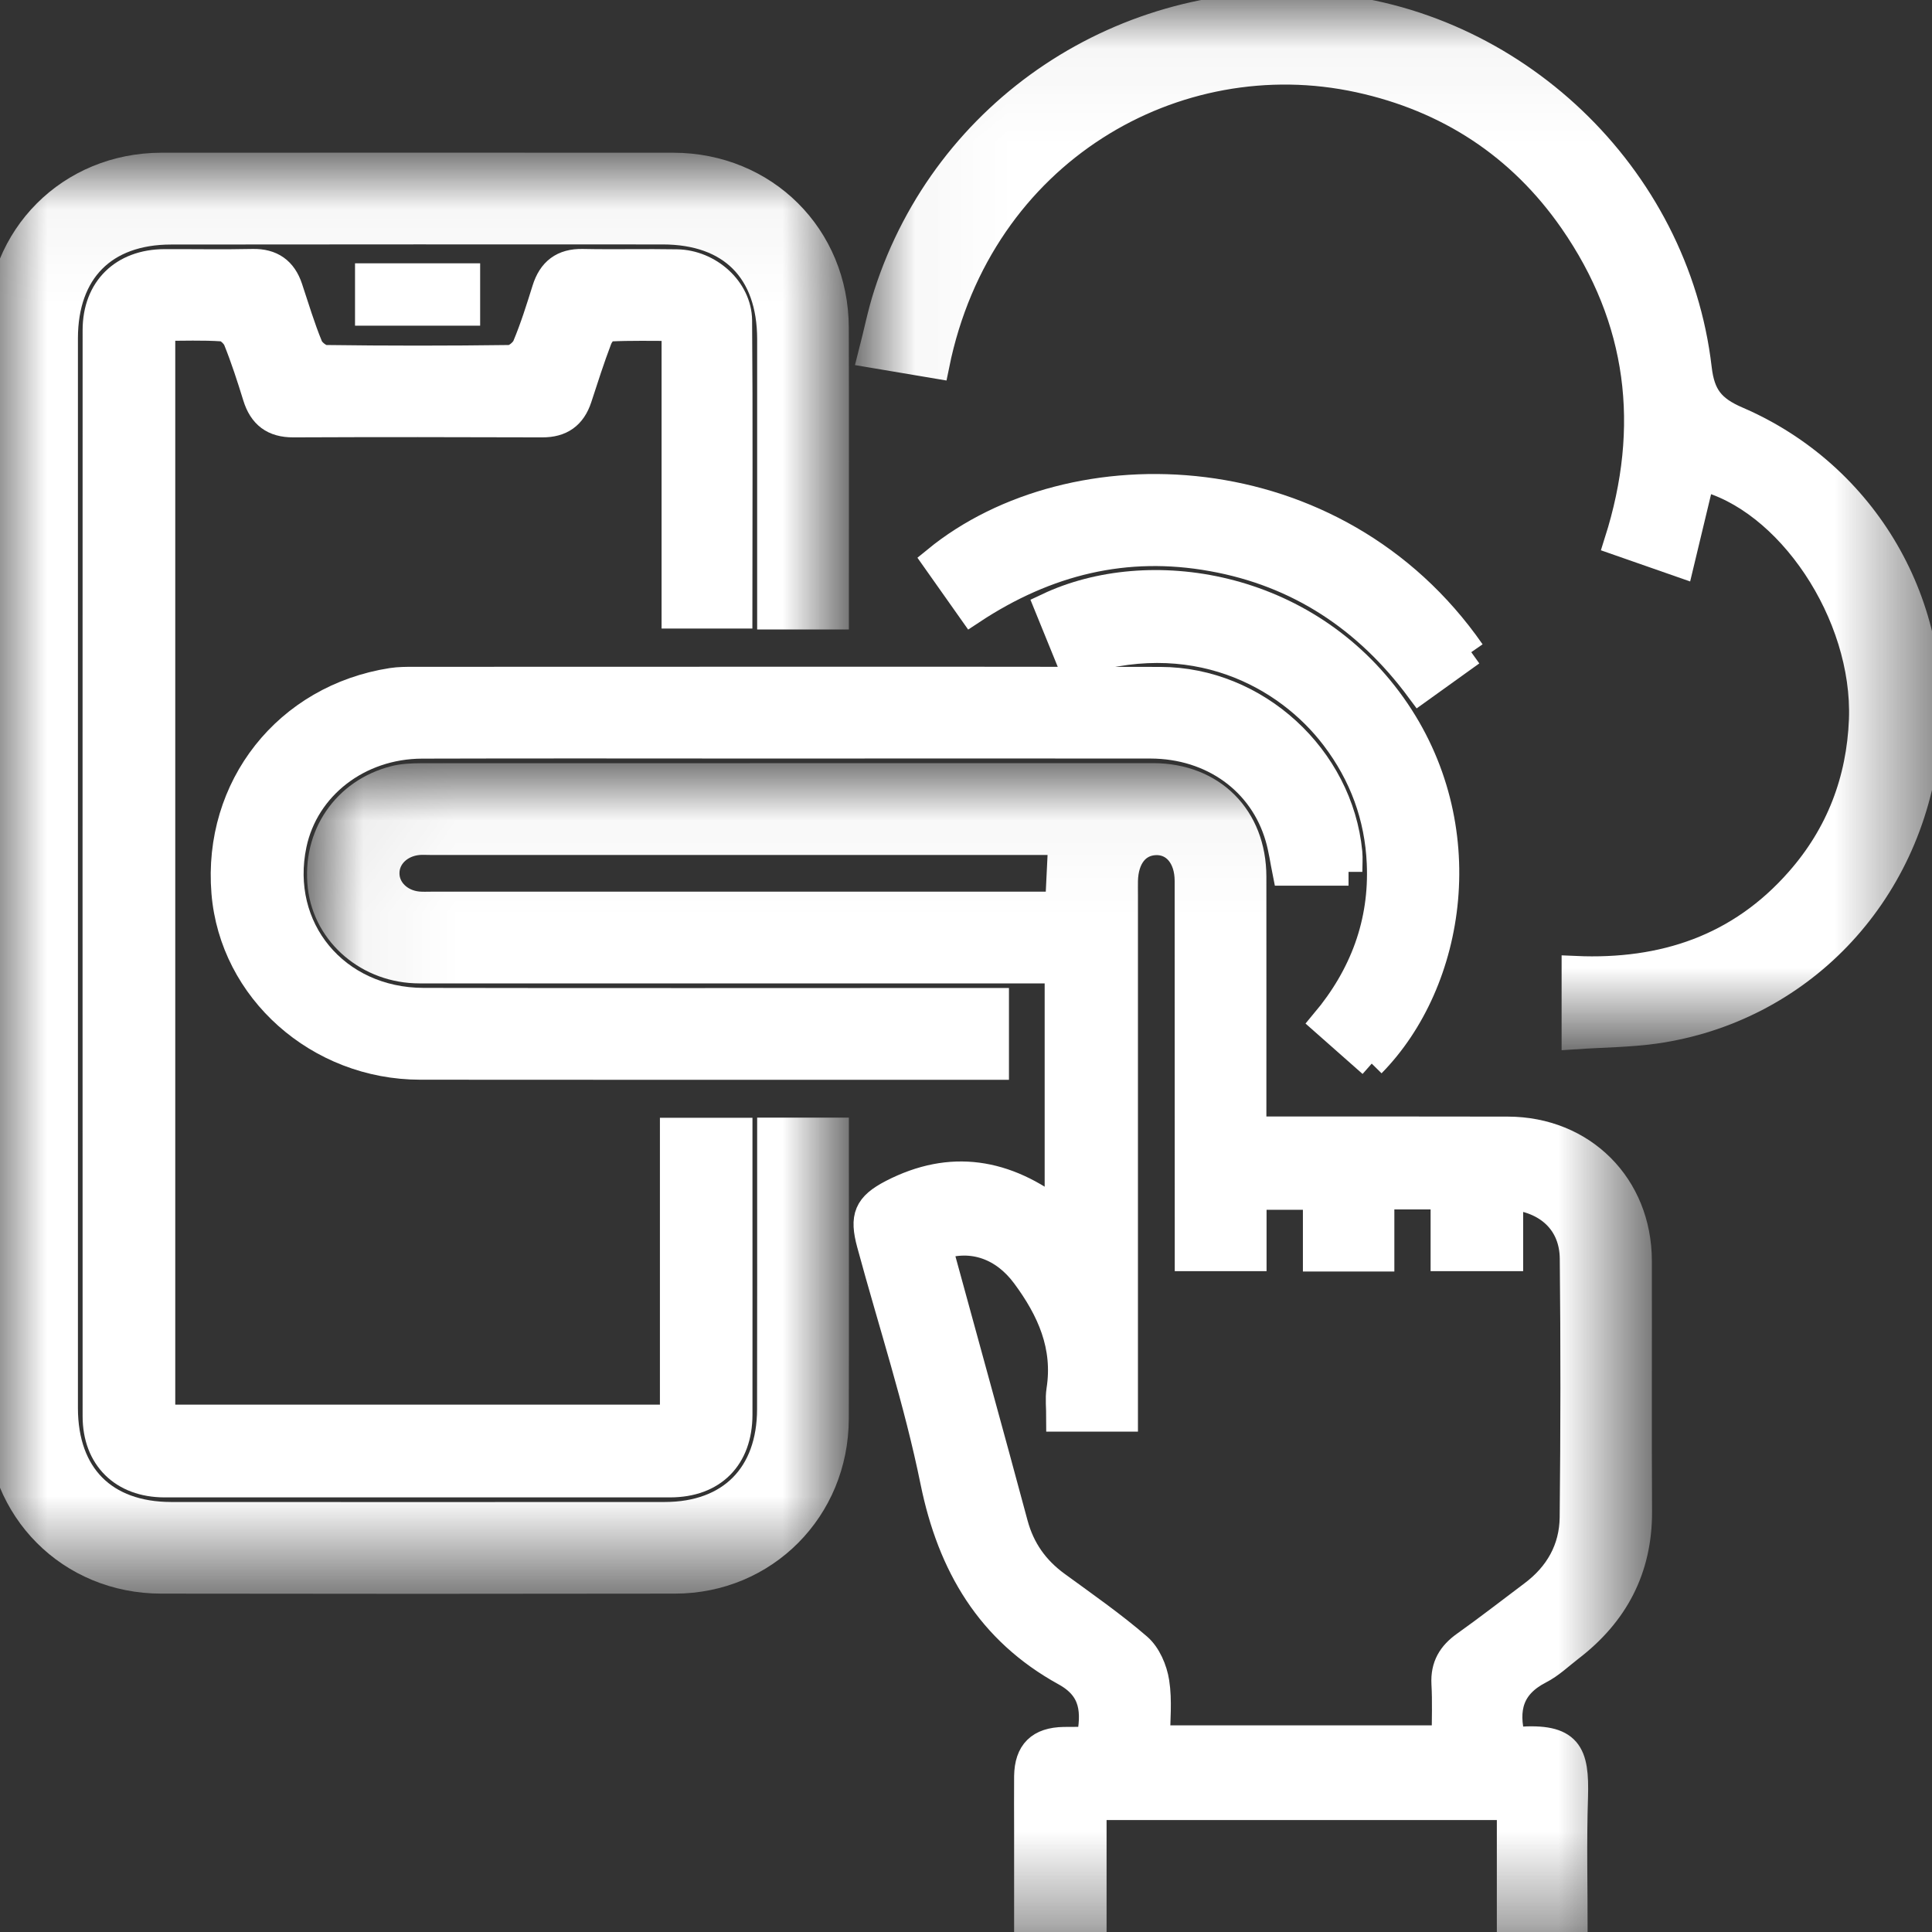 <?xml version="1.0" encoding="UTF-8"?>
<svg width="21px" height="21px" viewBox="0 0 21 21" version="1.1" xmlns="http://www.w3.org/2000/svg" xmlns:xlink="http://www.w3.org/1999/xlink">
    <rect x="0" y="0" width="21" height="21" fill="#333333" stroke="none"/>
    <!-- Generator: Sketch 59 (86127) - https://sketch.com -->
    <title>zhi yi guan li</title>
    <desc>Created with Sketch.</desc>
    <defs>
        <polygon id="path-1" points="0.048 0.034 14.368 0.034 14.368 12.591 0.048 12.591"></polygon>
        <polygon id="path-3" points="0 0.044 9.078 0.044 9.078 15.409 0 15.409"></polygon>
        <polygon id="path-5" points="0.036 0.042 11.51 0.042 11.51 11.238 0.036 11.238"></polygon>
        <polygon id="path-7" points="0 21.002 20.953 21.002 20.953 0.058 0 0.058"></polygon>
    </defs>
    <g id="页面-1" stroke="none" stroke-width="1" fill="none" fill-rule="evenodd">
        <g id="zhi-yi-guan-li">
            <g id="编组" transform="translate(3.439, 8.411)">
                <mask id="mask-2" fill="white">
                    <use xlink:href="#path-1"></use>
                </mask>
                <g id="Clip-2"></g>
                <path d="M12.486,9.468 C12.337,9.574 12.26,9.7 12.27,9.889 C12.281,10.084 12.273,10.28 12.273,10.493 L9.129,10.493 C9.129,10.289 9.153,10.076 9.121,9.874 C9.1,9.738 9.032,9.578 8.931,9.491 C8.651,9.249 8.346,9.037 8.046,8.818 C7.814,8.649 7.661,8.435 7.585,8.154 C7.322,7.174 7.05,6.196 6.783,5.217 C6.775,5.19 6.776,5.161 6.772,5.133 C7.131,5.011 7.472,5.135 7.705,5.45 C7.981,5.823 8.16,6.22 8.085,6.7 C8.071,6.792 8.083,6.888 8.083,7 L8.78,7 L8.78,1.316 C8.78,1.265 8.779,1.214 8.78,1.163 C8.786,0.906 8.916,0.742 9.12,0.734 C9.329,0.726 9.479,0.899 9.479,1.164 C9.48,2.444 9.48,3.725 9.48,5.005 L9.48,5.256 L10.178,5.256 L10.178,4.589 L10.873,4.589 L10.873,5.26 L11.567,5.26 L11.567,4.585 L12.261,4.585 L12.261,5.256 L12.967,5.256 L12.967,4.585 C13.388,4.618 13.661,4.875 13.665,5.268 C13.675,6.207 13.674,7.145 13.664,8.083 C13.66,8.429 13.5,8.711 13.22,8.92 C12.976,9.103 12.735,9.291 12.486,9.468 L12.486,9.468 Z M1.257,1.431 C1.206,1.431 1.155,1.434 1.104,1.429 C0.901,1.409 0.752,1.26 0.753,1.08 C0.753,0.899 0.902,0.753 1.106,0.733 C1.149,0.729 1.193,0.732 1.237,0.732 L8.105,0.732 C8.094,0.971 8.083,1.186 8.071,1.431 L1.257,1.431 Z M13.293,9.745 C13.415,9.683 13.517,9.584 13.626,9.5 C14.113,9.127 14.37,8.641 14.368,8.021 C14.363,7.112 14.368,6.203 14.366,5.294 C14.365,4.479 13.762,3.877 12.948,3.876 C12.104,3.874 11.261,3.875 10.417,3.875 L10.176,3.875 C10.176,2.935 10.177,2.026 10.176,1.118 C10.175,0.476 9.736,0.035 9.096,0.034 C6.442,0.034 3.787,0.034 1.132,0.035 C1.039,0.036 0.942,0.039 0.852,0.062 C0.317,0.198 -0.007,0.677 0.056,1.227 C0.116,1.739 0.571,2.128 1.12,2.128 C3.352,2.129 5.585,2.128 7.817,2.128 L8.066,2.128 L8.066,4.774 C7.492,4.327 6.897,4.23 6.26,4.558 C5.99,4.698 5.944,4.815 6.024,5.109 C6.257,5.969 6.537,6.82 6.714,7.692 C6.9,8.605 7.322,9.316 8.14,9.766 C8.458,9.941 8.472,10.196 8.408,10.51 C8.312,10.51 8.218,10.508 8.125,10.51 C7.862,10.515 7.738,10.636 7.734,10.896 C7.732,11.092 7.734,11.289 7.734,11.485 L7.734,12.586 L8.439,12.586 L8.439,11.222 L12.981,11.222 L12.981,12.591 L13.668,12.591 C13.668,12.093 13.656,11.607 13.672,11.121 C13.686,10.641 13.614,10.469 13.065,10.509 C13.044,10.51 13.023,10.504 12.995,10.501 C12.904,10.161 12.976,9.909 13.293,9.745 L13.293,9.745 Z" id="Fill-1" stroke="#FFFFFF" stroke-width="0.3" fill="#FFFFFF" mask="url(#mask-2)"></path>
            </g>
            <g id="编组" transform="translate(0, 1.765)">
                <mask id="mask-4" fill="white">
                    <use xlink:href="#path-3"></use>
                </mask>
                <g id="Clip-4"></g>
                <path d="M9.077,10.735 C9.077,11.71 9.079,12.684 9.076,13.658 C9.073,14.637 8.31,15.406 7.337,15.407 C5.476,15.41 3.614,15.41 1.752,15.407 C0.764,15.406 0.001,14.64 0.001,13.649 C-0,9.7 -0,5.751 0.001,1.802 C0.001,0.81 0.764,0.047 1.754,0.045 C3.608,0.044 5.462,0.044 7.317,0.045 C8.309,0.046 9.073,0.807 9.076,1.795 C9.079,2.769 9.077,3.744 9.077,4.719 L9.077,4.927 L8.38,4.927 L8.38,4.693 C8.38,3.769 8.38,2.845 8.38,1.921 C8.379,1.173 7.951,0.743 7.205,0.742 C5.423,0.741 3.642,0.741 1.86,0.743 C1.129,0.743 0.698,1.177 0.697,1.912 C0.697,5.788 0.697,9.665 0.697,13.541 C0.698,14.275 1.13,14.71 1.86,14.711 C3.649,14.712 5.438,14.712 7.227,14.711 C7.943,14.71 8.378,14.272 8.379,13.552 C8.381,12.629 8.38,11.705 8.38,10.782 L8.38,10.533 L9.077,10.533 L9.077,10.735 Z" id="Fill-3" stroke="#FFFFFF" stroke-width="0.3" fill="#FFFFFF" mask="url(#mask-4)"></path>
            </g>
            <path d="M7.323,12.3 L8.029,12.3 L8.029,12.824 C8.029,13.675 8.03,14.526 8.029,15.377 C8.028,15.843 7.748,16.125 7.285,16.126 C5.452,16.126 3.62,16.126 1.787,16.126 C1.336,16.125 1.048,15.841 1.048,15.394 C1.047,11.459 1.047,7.524 1.048,3.589 C1.048,3.144 1.338,2.86 1.788,2.858 C2.108,2.857 2.428,2.863 2.748,2.856 C2.95,2.852 3.077,2.942 3.14,3.131 C3.211,3.344 3.275,3.56 3.361,3.768 C3.385,3.827 3.476,3.898 3.536,3.9 C4.206,3.909 4.875,3.909 5.543,3.9 C5.604,3.898 5.692,3.826 5.718,3.765 C5.802,3.565 5.867,3.357 5.932,3.149 C5.994,2.949 6.119,2.852 6.332,2.856 C6.674,2.863 7.016,2.854 7.357,2.86 C7.703,2.865 8.021,3.147 8.025,3.482 C8.034,4.544 8.028,5.605 8.028,6.682 L7.341,6.682 L7.341,3.556 C7.09,3.556 6.853,3.55 6.618,3.562 C6.576,3.564 6.521,3.637 6.502,3.688 C6.422,3.898 6.354,4.112 6.284,4.326 C6.221,4.516 6.097,4.605 5.894,4.604 C4.992,4.601 4.089,4.6 3.188,4.604 C2.974,4.605 2.85,4.51 2.788,4.309 C2.724,4.102 2.657,3.894 2.576,3.693 C2.552,3.636 2.477,3.566 2.421,3.561 C2.205,3.546 1.987,3.555 1.755,3.555 L1.755,15.418 L7.323,15.418 L7.323,12.3 Z" id="Fill-5" stroke="#FFFFFF" stroke-width="0.3" fill="#FFFFFF"></path>
            <g id="编组" transform="translate(9.443, 0.017)">
                <mask id="mask-6" fill="white">
                    <use xlink:href="#path-5"></use>
                </mask>
                <g id="Clip-8"></g>
                <path d="M11.488,8.092 C11.304,9.721 10.103,10.957 8.543,11.178 C8.264,11.217 7.98,11.218 7.681,11.238 L7.681,10.524 C8.636,10.566 9.47,10.291 10.115,9.555 C10.554,9.056 10.778,8.466 10.804,7.807 C10.848,6.655 10.003,5.396 9.047,5.165 C8.973,5.471 8.9,5.778 8.821,6.107 C8.58,6.023 8.37,5.95 8.145,5.871 C8.541,4.623 8.397,3.452 7.653,2.379 C7.086,1.563 6.299,1.05 5.329,0.839 C3.339,0.406 1.201,1.618 0.727,3.947 C0.501,3.909 0.288,3.874 0.036,3.831 C0.094,3.606 0.136,3.389 0.204,3.18 C0.849,1.182 2.776,-0.101 4.893,0.054 C6.996,0.208 8.769,1.89 9.013,3.988 C9.048,4.289 9.157,4.43 9.439,4.551 C10.823,5.148 11.659,6.57 11.488,8.092" id="Fill-7" stroke="#FFFFFF" stroke-width="0.3" fill="#FFFFFF" mask="url(#mask-6)"></path>
            </g>
            <path d="M14.658,9.477 L13.98,9.477 C13.955,9.353 13.938,9.225 13.902,9.102 C13.726,8.492 13.181,8.097 12.506,8.095 C11.125,8.093 9.743,8.095 8.362,8.095 C7.104,8.095 5.846,8.092 4.588,8.096 C3.894,8.098 3.317,8.548 3.184,9.177 C2.991,10.092 3.644,10.886 4.605,10.888 C6.583,10.892 8.56,10.889 10.538,10.889 L10.817,10.889 L10.817,11.587 L10.589,11.587 C8.581,11.587 6.575,11.588 4.568,11.586 C3.462,11.585 2.534,10.758 2.448,9.701 C2.355,8.558 3.121,7.587 4.259,7.41 C4.337,7.398 4.418,7.398 4.498,7.398 C7.202,7.398 9.908,7.395 12.612,7.399 C13.652,7.401 14.559,8.236 14.658,9.267 C14.664,9.332 14.658,9.397 14.658,9.477" id="Fill-9" stroke="#FFFFFF" stroke-width="0.3" fill="#FFFFFF"></path>
            <path d="M14.91,11.561 C14.737,11.408 14.574,11.265 14.399,11.11 C14.821,10.606 15.035,10.031 15.006,9.382 C14.984,8.877 14.815,8.417 14.507,8.012 C13.994,7.335 12.963,6.763 11.648,7.221 C11.563,7.013 11.478,6.803 11.393,6.594 C12.483,6.079 14.185,6.334 15.135,7.672 C16.061,8.976 15.788,10.669 14.91,11.561" id="Fill-11" stroke="#FFFFFF" stroke-width="0.3" fill="#FFFFFF"></path>
            <path d="M15.992,7.089 C15.812,7.218 15.632,7.348 15.431,7.492 C14.861,6.723 14.116,6.228 13.175,6.06 C12.239,5.891 11.376,6.1 10.562,6.638 C10.424,6.443 10.299,6.266 10.175,6.09 C11.658,4.876 14.511,4.959 15.992,7.089" id="Fill-13" stroke="#FFFFFF" stroke-width="0.3" fill="#FFFFFF"></path>
            <mask id="mask-8" fill="white">
                <use xlink:href="#path-7"></use>
            </mask>
            <g id="Clip-16"></g>
            <polygon id="Fill-15" fill="#FFFFFF" mask="url(#mask-8)" points="3.859 3.54 5.219 3.54 5.219 2.862 3.859 2.862"></polygon>
        </g>
    </g>
</svg>